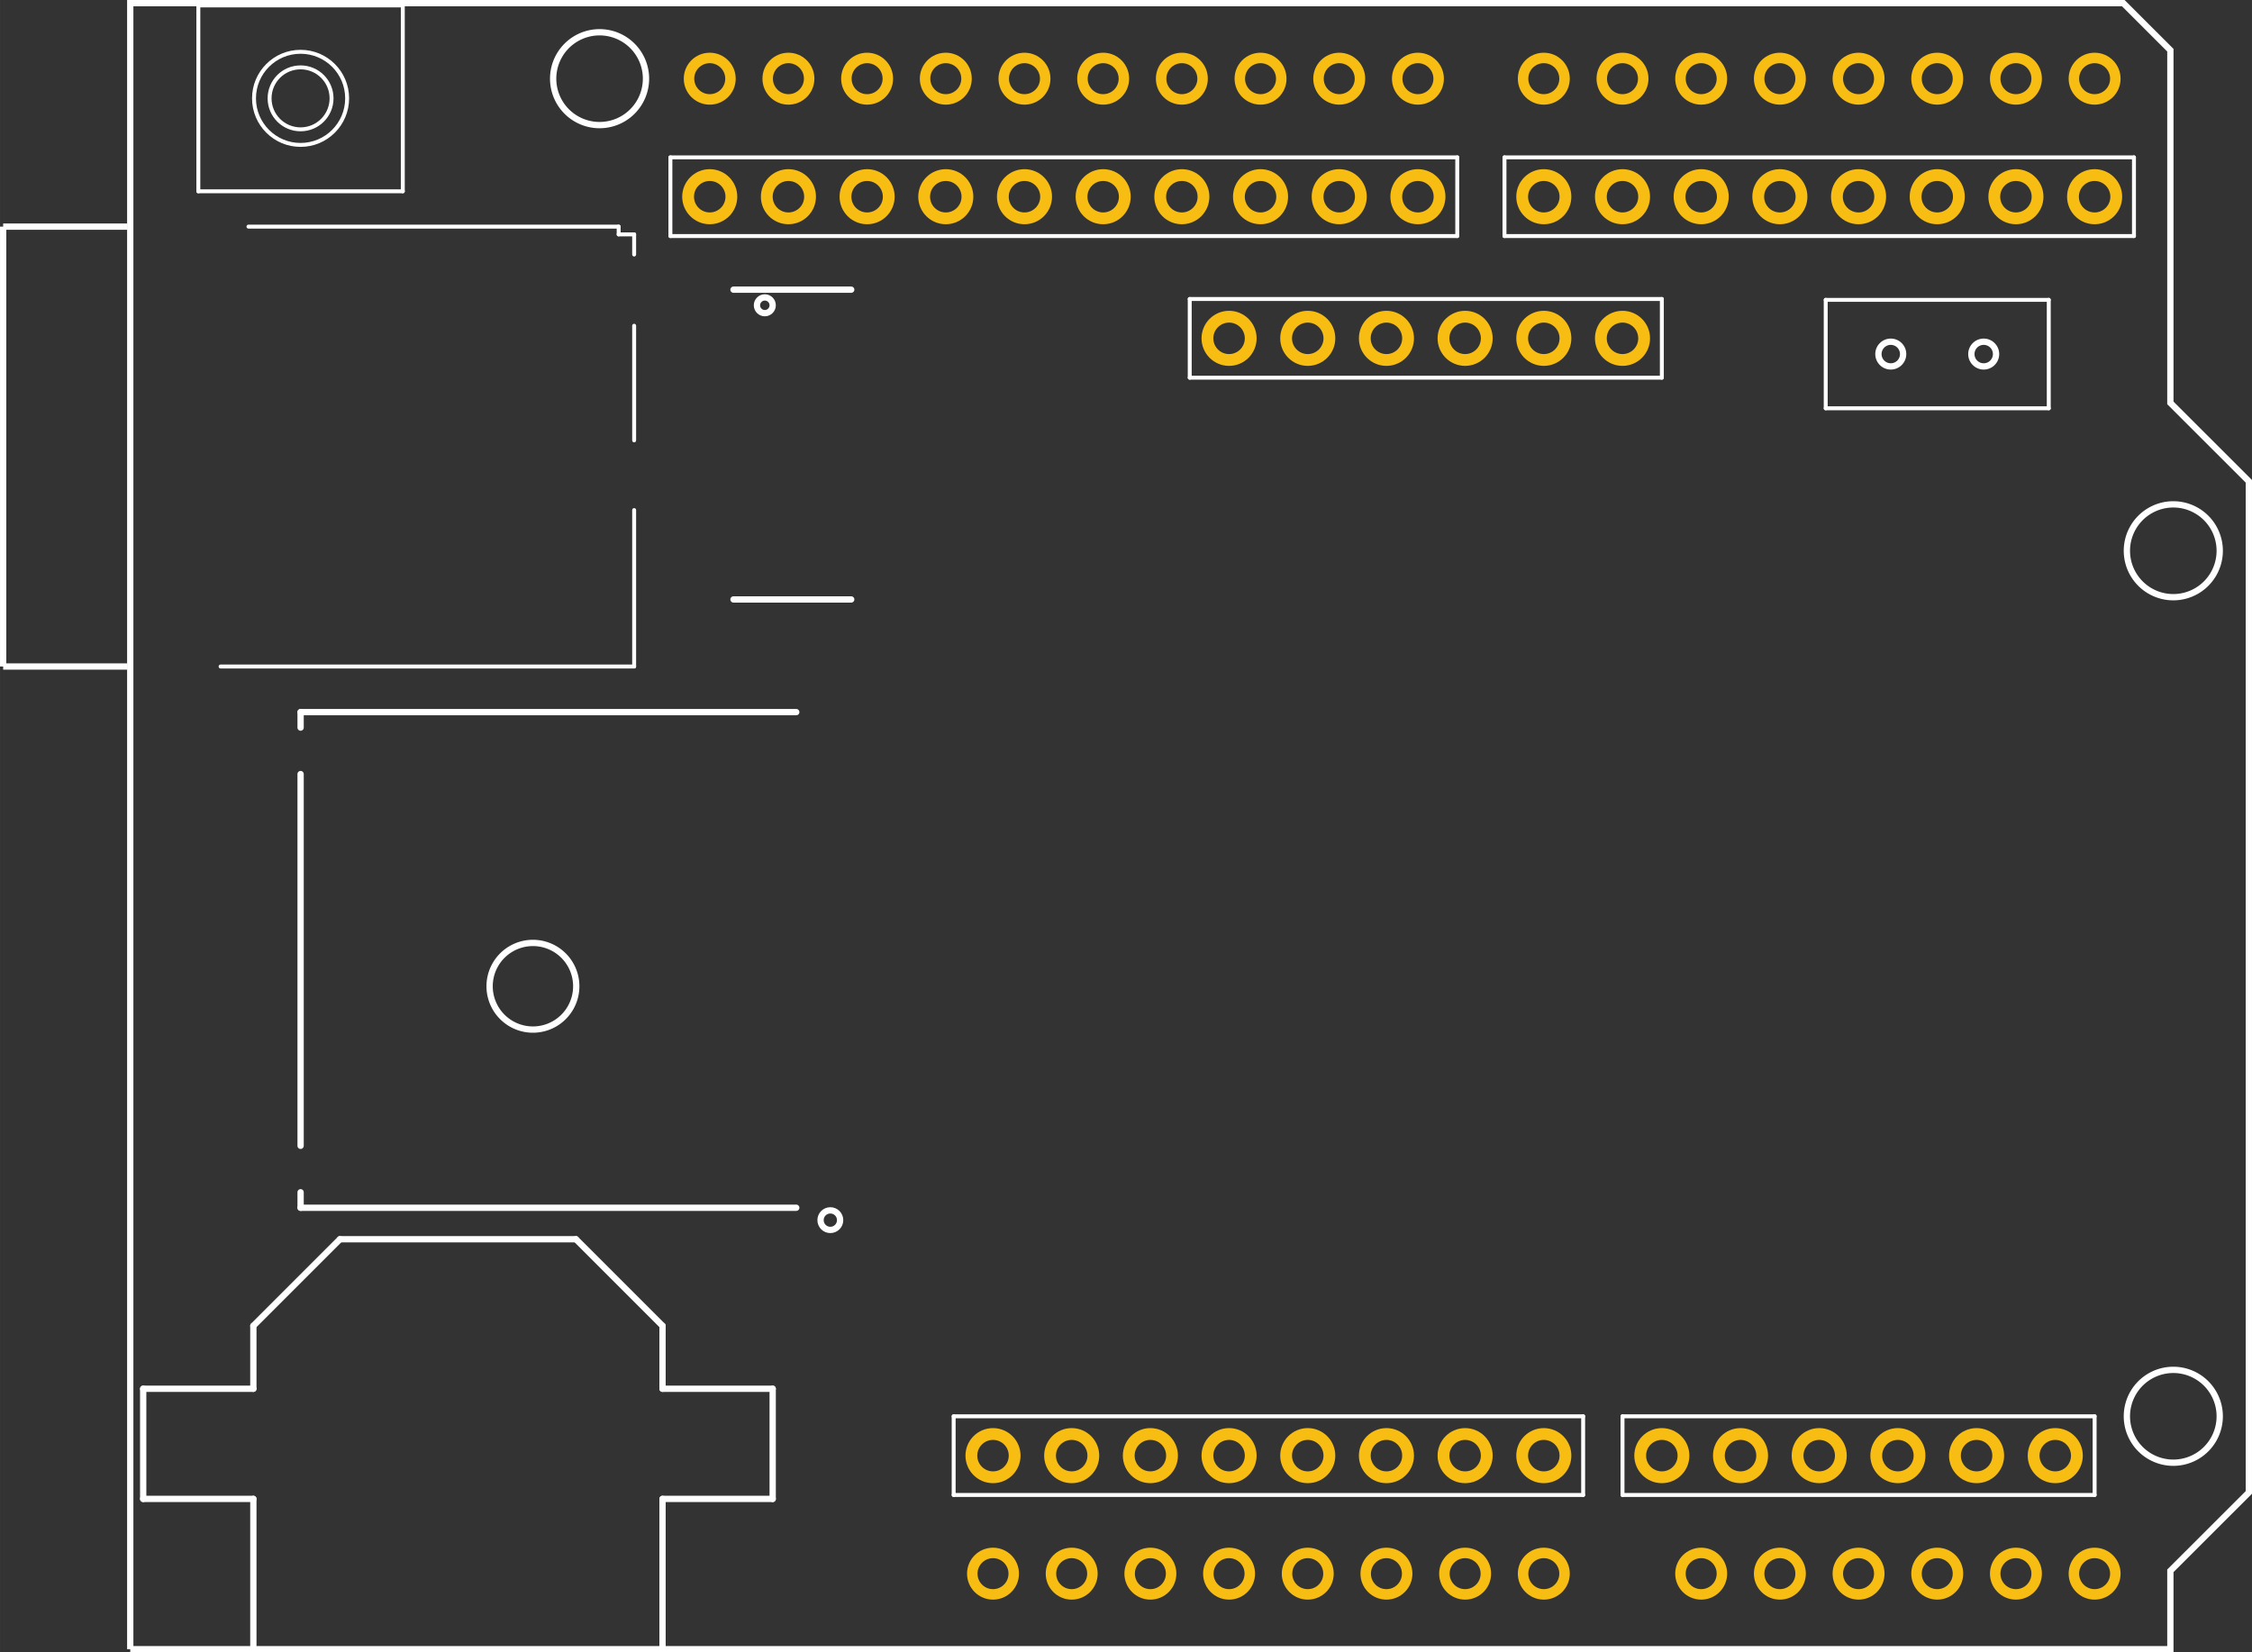 <?xml version='1.0' encoding='UTF-8' standalone='no'?>
<!-- Created with Fritzing (http://www.fritzing.org/) -->
<svg xmlns="http://www.w3.org/2000/svg" id="svg2" y="0in" version="1.2" x="0in" height="2.1in"  gorn="0" width="2.862in" viewBox="0 0 206.062 151.2">
    <rect x="0" y="0" width="206.062" height="151.2" fill="#333333" stroke="none"/>
    <desc>
        <referenceFile>Adafruit Ultimate GPS Shield_pcb.svg</referenceFile>
    </desc>
    <defs id="defs483" />
    <desc id="desc4" >Fritzing footprint generated by brd2svg</desc>
    <g  transform="translate(0,-4.8840555e-5)">
        <g id="silkscreen"  gorn="0.3.0">
            <path d="m 11.917,150.912 0,-150.624 182.369,0 4.308,4.304 0,32.277 7.18,7.173 0,92.526 -7.18,7.172 0,7.173 -186.677,0 M 171.881,32.4 a 1.129,1.129 0 1 0 2.259,0 1.129,1.129 0 1 0 -2.259,0 z m 8.503,0 a 1.129,1.129 0 1 0 2.259,0 1.129,1.129 0 1 0 -2.259,0 z M 44.8,90.249 a 3.964,3.964 0 1 0 7.928,0 3.964,3.964 0 1 0 -7.928,0 z M 50.614,7.2 a 4.247,4.247 0 1 0 8.495,0 4.247,4.247 0 1 0 -8.495,0 z M 194.615,50.4 a 4.247,4.247 0 1 0 8.495,0 4.247,4.247 0 1 0 -8.495,0 z m 0,79.2 a 4.247,4.247 0 1 0 8.495,0 4.247,4.247 0 1 0 -8.495,0 z" id="path7" style="fill:none;stroke:#ffffff;stroke-width:0.576"  gorn="0.3.0.0"/>
            <g id="g9"  gorn="0.3.0.1">
                <title id="title11" >element:B1</title>
                <g id="g13"  gorn="0.3.0.1.1">
                    <title id="title15" >package:CR1220</title>
                    <line id="line17" x2="60.622" y1="127.08" style="stroke:#ffffff;stroke-width:0.576;stroke-linecap:round" x1="70.702"  gorn="0.3.0.1.1.1" y2="127.08"/>
                    <line id="line19" x2="60.622" y1="127.08" style="stroke:#ffffff;stroke-width:0.576;stroke-linecap:round" x1="60.622"  gorn="0.3.0.1.1.2" y2="121.32"/>
                    <line id="line21" x2="52.702" y1="121.32" style="stroke:#ffffff;stroke-width:0.576;stroke-linecap:round" x1="60.622"  gorn="0.3.0.1.1.3" y2="113.4"/>
                    <line id="line23" x2="31.102" y1="113.4" style="stroke:#ffffff;stroke-width:0.576;stroke-linecap:round" x1="52.702"  gorn="0.3.0.1.1.4" y2="113.4"/>
                    <line id="line25" x2="23.182" y1="113.4" style="stroke:#ffffff;stroke-width:0.576;stroke-linecap:round" x1="31.102"  gorn="0.3.0.1.1.5" y2="121.32"/>
                    <line id="line27" x2="23.182" y1="121.32" style="stroke:#ffffff;stroke-width:0.576;stroke-linecap:round" x1="23.182"  gorn="0.3.0.1.1.6" y2="127.08"/>
                    <line id="line29" x2="13.102" y1="127.08" style="stroke:#ffffff;stroke-width:0.576;stroke-linecap:round" x1="23.182"  gorn="0.3.0.1.1.7" y2="127.08"/>
                    <line id="line31" x2="13.102" y1="127.08" style="stroke:#ffffff;stroke-width:0.576;stroke-linecap:round" x1="13.102"  gorn="0.3.0.1.1.8" y2="137.16"/>
                    <line id="line33" x2="23.182" y1="137.16" style="stroke:#ffffff;stroke-width:0.576;stroke-linecap:round" x1="13.102"  gorn="0.3.0.1.1.9" y2="137.16"/>
                    <line id="line35" x2="23.182" y1="137.16" style="stroke:#ffffff;stroke-width:0.576;stroke-linecap:round" x1="23.182"  gorn="0.3.0.1.1.10" y2="150.84"/>
                    <line id="line37" x2="60.622" y1="150.84" style="stroke:#ffffff;stroke-width:0.576;stroke-linecap:round" x1="60.622"  gorn="0.3.0.1.1.11" y2="137.16"/>
                    <line id="line39" x2="70.702" y1="137.16" style="stroke:#ffffff;stroke-width:0.576;stroke-linecap:round" x1="60.622"  gorn="0.3.0.1.1.12" y2="137.16"/>
                    <line id="line41" x2="70.702" y1="137.16" style="stroke:#ffffff;stroke-width:0.576;stroke-linecap:round" x1="70.702"  gorn="0.3.0.1.1.13" y2="127.08"/>
                </g>
            </g>
            <g id="g43"  gorn="0.3.0.2">
                <title id="title45" >element:CN2</title>
                <g id="g47"  gorn="0.3.0.2.1">
                    <title id="title49" >package:MICROSD</title>
                    <line id="line51" x2="58.025" y1="23.289" style="stroke:#ffffff;stroke-width:0.36;stroke-linecap:round" x1="58.025"  gorn="0.3.0.2.1.1" y2="21.447"/>
                    <line id="line53" x2="56.608" y1="21.447" style="stroke:#ffffff;stroke-width:0.36;stroke-linecap:round" x1="58.025"  gorn="0.3.0.2.1.2" y2="21.447"/>
                    <line id="line55" x2="56.608" y1="21.447" style="stroke:#ffffff;stroke-width:0.36;stroke-linecap:round" x1="56.608"  gorn="0.3.0.2.1.3" y2="20.738"/>
                    <line id="line57" x2="22.734" y1="20.738" style="stroke:#ffffff;stroke-width:0.36;stroke-linecap:round" x1="56.608"  gorn="0.3.0.2.1.4" y2="20.738"/>
                    <line id="line59" x2="58.025" y1="29.809" style="stroke:#ffffff;stroke-width:0.36;stroke-linecap:round" x1="58.025"  gorn="0.3.0.2.1.5" y2="40.297"/>
                    <line id="line61" x2="58.025" y1="46.675" style="stroke:#ffffff;stroke-width:0.36;stroke-linecap:round" x1="58.025"  gorn="0.3.0.2.1.6" y2="60.99"/>
                    <line id="line63" x2="20.183" y1="60.99" style="stroke:#ffffff;stroke-width:0.36;stroke-linecap:round" x1="58.025"  gorn="0.3.0.2.1.7" y2="60.99"/>
                </g>
            </g>
            <g id="g65"  gorn="0.3.0.3">
                <title id="title67" >element:JP1</title>
                <g id="g69"  gorn="0.3.0.3.1">
                    <title id="title71" >package:1X08-BIG</title>
                    <line id="line73" x2="144.862" y1="129.6" style="stroke:#ffffff;stroke-width:0.36;stroke-linecap:round" x1="87.262"  gorn="0.3.0.3.1.1" y2="129.6"/>
                    <line id="line75" x2="144.862" y1="129.6" style="stroke:#ffffff;stroke-width:0.36;stroke-linecap:round" x1="144.862"  gorn="0.3.0.3.1.2" y2="136.8"/>
                    <line id="line77" x2="87.262" y1="136.8" style="stroke:#ffffff;stroke-width:0.36;stroke-linecap:round" x1="144.862"  gorn="0.3.0.3.1.3" y2="136.8"/>
                    <line id="line79" x2="87.262" y1="136.8" style="stroke:#ffffff;stroke-width:0.36;stroke-linecap:round" x1="87.262"  gorn="0.3.0.3.1.4" y2="129.6"/>
                </g>
            </g>
            <g id="g81"  gorn="0.3.0.4">
                <title id="title83" >element:JP4</title>
                <g id="g85"  gorn="0.3.0.4.1">
                    <title id="title87" >package:1X08-BIG</title>
                    <line id="line89" x2="137.662" y1="21.6" style="stroke:#ffffff;stroke-width:0.36;stroke-linecap:round" x1="195.262"  gorn="0.3.0.4.1.1" y2="21.6"/>
                    <line id="line91" x2="137.662" y1="21.6" style="stroke:#ffffff;stroke-width:0.36;stroke-linecap:round" x1="137.662"  gorn="0.3.0.4.1.2" y2="14.4"/>
                    <line id="line93" x2="195.262" y1="14.4" style="stroke:#ffffff;stroke-width:0.36;stroke-linecap:round" x1="137.662"  gorn="0.3.0.4.1.3" y2="14.4"/>
                    <line id="line95" x2="195.262" y1="14.4" style="stroke:#ffffff;stroke-width:0.36;stroke-linecap:round" x1="195.262"  gorn="0.3.0.4.1.4" y2="21.6"/>
                </g>
            </g>
            <g id="g97"  gorn="0.3.0.5">
                <title id="title99" >element:JP6</title>
                <g id="g101"  gorn="0.3.0.5.1">
                    <title id="title103" >package:1X06-BIG</title>
                    <line id="line105" x2="108.862" y1="34.56" style="stroke:#ffffff;stroke-width:0.36;stroke-linecap:round" x1="152.062"  gorn="0.3.0.5.1.1" y2="34.56"/>
                    <line id="line107" x2="108.862" y1="34.56" style="stroke:#ffffff;stroke-width:0.36;stroke-linecap:round" x1="108.862"  gorn="0.3.0.5.1.2" y2="27.36"/>
                    <line id="line109" x2="152.062" y1="27.36" style="stroke:#ffffff;stroke-width:0.36;stroke-linecap:round" x1="108.862"  gorn="0.3.0.5.1.3" y2="27.36"/>
                    <line id="line111" x2="152.062" y1="27.36" style="stroke:#ffffff;stroke-width:0.36;stroke-linecap:round" x1="152.062"  gorn="0.3.0.5.1.4" y2="34.56"/>
                </g>
            </g>
            <g id="g113"  gorn="0.3.0.6">
                <title id="title115" >element:JP9</title>
                <g id="g117"  gorn="0.3.0.6.1">
                    <title id="title119" >package:1X06-BIG</title>
                    <line id="line121" x2="191.662" y1="129.6" style="stroke:#ffffff;stroke-width:0.36;stroke-linecap:round" x1="148.462"  gorn="0.3.0.6.1.1" y2="129.6"/>
                    <line id="line123" x2="191.662" y1="129.6" style="stroke:#ffffff;stroke-width:0.36;stroke-linecap:round" x1="191.662"  gorn="0.3.0.6.1.2" y2="136.8"/>
                    <line id="line125" x2="148.462" y1="136.8" style="stroke:#ffffff;stroke-width:0.36;stroke-linecap:round" x1="191.662"  gorn="0.3.0.6.1.3" y2="136.8"/>
                    <line id="line127" x2="148.462" y1="136.8" style="stroke:#ffffff;stroke-width:0.36;stroke-linecap:round" x1="148.462"  gorn="0.3.0.6.1.4" y2="129.6"/>
                </g>
            </g>
            <g id="g129"  gorn="0.3.0.7">
                <title id="title131" >element:RESET</title>
                <g id="g133"  gorn="0.3.0.7.1">
                    <title id="title135" >package:EVQ-Q2</title>
                    <line id="line137" x2="36.856" y1="0.496" style="stroke:#ffffff;stroke-width:0.36;stroke-linecap:round" x1="18.147"  gorn="0.3.0.7.1.1" y2="0.496"/>
                    <line id="line139" x2="36.856" y1="0.496" style="stroke:#ffffff;stroke-width:0.36;stroke-linecap:round" x1="36.856"  gorn="0.3.0.7.1.2" y2="17.504"/>
                    <line id="line141" x2="18.147" y1="17.504" style="stroke:#ffffff;stroke-width:0.36;stroke-linecap:round" x1="36.856"  gorn="0.3.0.7.1.3" y2="17.504"/>
                    <line id="line143" x2="18.147" y1="17.504" style="stroke:#ffffff;stroke-width:0.36;stroke-linecap:round" x1="18.147"  gorn="0.3.0.7.1.4" y2="0.496"/>
                    <circle id="circle145" r="4.261" cy="9" style="fill:none;stroke:#ffffff;stroke-width:0.36" cx="27.502"  gorn="0.3.0.7.1.5"/>
                    <circle id="circle147" r="2.835" cy="9" style="fill:none;stroke:#ffffff;stroke-width:0.36" cx="27.502"  gorn="0.3.0.7.1.6"/>
                </g>
            </g>
            <g id="g149"  gorn="0.3.0.8">
                <title id="title151" >element:SW1</title>
                <g id="g153"  gorn="0.3.0.8.1">
                    <title id="title155" >package:EG1390</title>
                    <line id="line157" x2="167.057" y1="37.361" style="stroke:#ffffff;stroke-width:0.36;stroke-linecap:round" x1="187.466"  gorn="0.3.0.8.1.1" y2="37.361"/>
                    <line id="line159" x2="167.057" y1="37.361" style="stroke:#ffffff;stroke-width:0.36;stroke-linecap:round" x1="167.057"  gorn="0.3.0.8.1.2" y2="27.439"/>
                    <line id="line161" x2="187.466" y1="27.439" style="stroke:#ffffff;stroke-width:0.36;stroke-linecap:round" x1="167.057"  gorn="0.3.0.8.1.3" y2="27.439"/>
                    <line id="line163" x2="187.466" y1="27.439" style="stroke:#ffffff;stroke-width:0.36;stroke-linecap:round" x1="187.466"  gorn="0.3.0.8.1.4" y2="37.361"/>
                </g>
            </g>
            <g id="g165"  gorn="0.3.0.9">
                <title id="title167" >element:U$9</title>
                <g id="g169"  gorn="0.3.0.9.1">
                    <title id="title171" >package:1X10-BIG</title>
                    <line id="line173" x2="133.342" y1="14.4" style="stroke:#ffffff;stroke-width:0.36;stroke-linecap:round" x1="61.342"  gorn="0.3.0.9.1.1" y2="14.4"/>
                    <line id="line175" x2="133.342" y1="14.4" style="stroke:#ffffff;stroke-width:0.36;stroke-linecap:round" x1="133.342"  gorn="0.3.0.9.1.2" y2="21.6"/>
                    <line id="line177" x2="61.342" y1="21.6" style="stroke:#ffffff;stroke-width:0.36;stroke-linecap:round" x1="133.342"  gorn="0.3.0.9.1.3" y2="21.6"/>
                    <line id="line179" x2="61.342" y1="21.6" style="stroke:#ffffff;stroke-width:0.36;stroke-linecap:round" x1="61.342"  gorn="0.3.0.9.1.4" y2="14.4"/>
                </g>
            </g>
            <g id="g181"  gorn="0.3.0.10">
                <title id="title183" >element:U$15</title>
                <g id="g185"  gorn="0.3.0.10.1">
                    <title id="title187" >package:ADAFRUIT_TEXT_30MM</title>
                </g>
            </g>
            <g id="g189"  gorn="0.3.0.11">
                <title id="title191" >element:U1</title>
                <g id="g193"  gorn="0.3.0.11.1">
                    <title id="title195" >package:FGPMMOPA6H</title>
                    <line id="line197" x2="27.505" y1="110.517" style="stroke:#ffffff;stroke-width:0.576;stroke-linecap:round" x1="72.859"  gorn="0.3.0.11.1.1" y2="110.517"/>
                    <line id="line199" x2="72.859" y1="65.163" style="stroke:#ffffff;stroke-width:0.576;stroke-linecap:round" x1="27.505"  gorn="0.3.0.11.1.2" y2="65.163"/>
                    <line id="line201" x2="27.505" y1="104.848" style="stroke:#ffffff;stroke-width:0.576;stroke-linecap:round" x1="27.505"  gorn="0.3.0.11.1.3" y2="70.832"/>
                    <line id="line203" x2="27.505" y1="66.58" style="stroke:#ffffff;stroke-width:0.576;stroke-linecap:round" x1="27.505"  gorn="0.3.0.11.1.4" y2="65.163"/>
                    <line id="line205" x2="27.505" y1="110.517" style="stroke:#ffffff;stroke-width:0.576;stroke-linecap:round" x1="27.505"  gorn="0.3.0.11.1.5" y2="109.1"/>
                    <circle id="circle207" r="0.896" cy="111.651" style="fill:none;stroke:#ffffff;stroke-width:0.576" cx="75.977"  gorn="0.3.0.11.1.6"/>
                </g>
            </g>
            <g id="g209"  gorn="0.3.0.12">
                <title id="title211" >element:U3</title>
                <g id="g213"  gorn="0.3.0.12.1">
                    <title id="title215" >package:ARDUINOR3</title>
                </g>
            </g>
            <g id="g217"  gorn="0.3.0.13">
                <title id="title219" >element:U4</title>
                <g id="g221"  gorn="0.3.0.13.1">
                    <title id="title223" >package:SOIC16</title>
                    <line id="line225" x2="67.116" y1="26.507" style="stroke:#ffffff;stroke-width:0.576;stroke-linecap:round" x1="77.887"  gorn="0.3.0.13.1.1" y2="26.507"/>
                    <line id="line227" x2="67.116" y1="54.853" style="stroke:#ffffff;stroke-width:0.576;stroke-linecap:round" x1="77.887"  gorn="0.3.0.13.1.2" y2="54.853"/>
                    <circle id="circle229" r="0.72" cy="27.936" style="fill:none;stroke:#ffffff;stroke-width:0.576" cx="69.982"  gorn="0.3.0.13.1.3"/>
                </g>
            </g>
            <line id="line231" x2="11.662" y1="60.99" style="fill:none;fill-opacity:1;stroke:#ffffff;stroke-width:0.576" x1="0.288"  gorn="0.3.0.14" y2="60.99"/>
            <line id="line233" x2="11.662" y1="20.738" style="fill:none;fill-opacity:1;stroke:#ffffff;stroke-width:0.576" x1="0.288"  gorn="0.3.0.15" y2="20.738"/>
            <line id="line235" x2="0.288" y1="60.99" style="fill:none;fill-opacity:1;stroke:#ffffff;stroke-width:0.576" x1="0.288"  gorn="0.3.0.16" y2="20.738"/>
        </g>
    </g>
    <g  transform="translate(0,-4.8840555e-5)">
        <g id="copper1"  gorn="0.4.0">
            <g id="copper0"  gorn="0.4.0.0">
                <circle id="connector168pad" r="0" cy="133.2" style="fill:none;stroke:#f7bd13;stroke-width:0" connectorname="N$21" cx="98.062"  gorn="0.4.0.0.0"/>
                <circle id="connector335pad" r="0" cy="133.2" style="fill:none;stroke:#f7bd13;stroke-width:0" connectorname="N$200" cx="98.062"  gorn="0.4.0.0.1"/>
                <circle id="connector334pad" r="0" cy="133.2" style="fill:none;stroke:#f7bd13;stroke-width:0" connectorname="N$199" cx="98.062"  gorn="0.4.0.0.2"/>
                <circle id="connector169pad" r="0" cy="133.2" style="fill:none;stroke:#f7bd13;stroke-width:0" connectorname="N$22" cx="98.062"  gorn="0.4.0.0.3"/>
                <circle id="connector332pad" r="0" cy="133.2" style="fill:none;stroke:#f7bd13;stroke-width:0" connectorname="N$197" cx="98.062"  gorn="0.4.0.0.4"/>
                <circle id="connector333pad" r="0" cy="133.2" style="fill:none;stroke:#f7bd13;stroke-width:0" connectorname="N$198" cx="98.062"  gorn="0.4.0.0.5"/>
                <circle id="connector330pad" r="0" cy="133.2" style="fill:none;stroke:#f7bd13;stroke-width:0" connectorname="N$195" cx="98.062"  gorn="0.4.0.0.6"/>
                <circle id="connector331pad" r="0" cy="133.2" style="fill:none;stroke:#f7bd13;stroke-width:0" connectorname="N$196" cx="98.062"  gorn="0.4.0.0.7"/>
                <circle id="connector328pad" r="0" cy="133.2" style="fill:none;stroke:#f7bd13;stroke-width:0" connectorname="N$193" cx="98.062"  gorn="0.4.0.0.8"/>
                <circle id="connector329pad" r="0" cy="133.2" style="fill:none;stroke:#f7bd13;stroke-width:0" connectorname="N$194" cx="98.062"  gorn="0.4.0.0.9"/>
                <circle id="connector326pad" r="0" cy="133.2" style="fill:none;stroke:#f7bd13;stroke-width:0" connectorname="N$191" cx="98.062"  gorn="0.4.0.0.10"/>
                <circle id="connector327pad" r="0" cy="133.2" style="fill:none;stroke:#f7bd13;stroke-width:0" connectorname="N$192" cx="98.062"  gorn="0.4.0.0.11"/>
                <circle id="connector324pad" r="0" cy="133.2" style="fill:none;stroke:#f7bd13;stroke-width:0" connectorname="N$189" cx="98.062"  gorn="0.4.0.0.12"/>
                <circle id="connector325pad" r="0" cy="133.2" style="fill:none;stroke:#f7bd13;stroke-width:0" connectorname="N$190" cx="98.062"  gorn="0.4.0.0.13"/>
                <circle id="connector322pad" r="0" cy="133.2" style="fill:none;stroke:#f7bd13;stroke-width:0" connectorname="N$187" cx="98.062"  gorn="0.4.0.0.14"/>
                <circle id="connector323pad" r="0" cy="133.2" style="fill:none;stroke:#f7bd13;stroke-width:0" connectorname="N$188" cx="98.062"  gorn="0.4.0.0.15"/>
                <circle id="connector320pad" r="0" cy="133.2" style="fill:none;stroke:#f7bd13;stroke-width:0" connectorname="N$185" cx="98.062"  gorn="0.4.0.0.16"/>
                <circle id="connector321pad" r="0" cy="133.2" style="fill:none;stroke:#f7bd13;stroke-width:0" connectorname="N$186" cx="98.062"  gorn="0.4.0.0.17"/>
                <circle id="connector318pad" r="0" cy="133.2" style="fill:none;stroke:#f7bd13;stroke-width:0" connectorname="N$183" cx="98.062"  gorn="0.4.0.0.18"/>
                <circle id="connector319pad" r="0" cy="133.2" style="fill:none;stroke:#f7bd13;stroke-width:0" connectorname="N$184" cx="98.062"  gorn="0.4.0.0.19"/>
                <circle id="connector316pad" r="0" cy="133.2" style="fill:none;stroke:#f7bd13;stroke-width:0" connectorname="N$179" cx="98.062"  gorn="0.4.0.0.20"/>
                <circle id="connector317pad" r="0" cy="133.2" style="fill:none;stroke:#f7bd13;stroke-width:0" connectorname="N$180" cx="98.062"  gorn="0.4.0.0.21"/>
                <circle id="connector314pad" r="0" cy="133.2" style="fill:none;stroke:#f7bd13;stroke-width:0" connectorname="N$177" cx="98.062"  gorn="0.4.0.0.22"/>
                <circle id="connector315pad" r="0" cy="133.2" style="fill:none;stroke:#f7bd13;stroke-width:0" connectorname="N$178" cx="98.062"  gorn="0.4.0.0.23"/>
                <circle id="connector312pad" r="0" cy="133.2" style="fill:none;stroke:#f7bd13;stroke-width:0" connectorname="N$175" cx="98.062"  gorn="0.4.0.0.24"/>
                <circle id="connector313pad" r="0" cy="133.2" style="fill:none;stroke:#f7bd13;stroke-width:0" connectorname="N$176" cx="98.062"  gorn="0.4.0.0.25"/>
                <circle id="connector310pad" r="0" cy="133.2" style="fill:none;stroke:#f7bd13;stroke-width:0" connectorname="N$173" cx="98.062"  gorn="0.4.0.0.26"/>
                <circle id="connector311pad" r="0" cy="133.2" style="fill:none;stroke:#f7bd13;stroke-width:0" connectorname="N$174" cx="98.062"  gorn="0.4.0.0.27"/>
                <circle id="connector308pad" r="0" cy="133.2" style="fill:none;stroke:#f7bd13;stroke-width:0" connectorname="N$171" cx="98.062"  gorn="0.4.0.0.28"/>
                <circle id="connector309pad" r="0" cy="133.2" style="fill:none;stroke:#f7bd13;stroke-width:0" connectorname="N$172" cx="98.062"  gorn="0.4.0.0.29"/>
                <circle id="connector306pad" r="0" cy="133.2" style="fill:none;stroke:#f7bd13;stroke-width:0" connectorname="N$169" cx="98.062"  gorn="0.4.0.0.30"/>
                <circle id="connector307pad" r="0" cy="133.2" style="fill:none;stroke:#f7bd13;stroke-width:0" connectorname="N$170" cx="98.062"  gorn="0.4.0.0.31"/>
                <circle id="connector304pad" r="0" cy="133.2" style="fill:none;stroke:#f7bd13;stroke-width:0" connectorname="N$167" cx="98.062"  gorn="0.4.0.0.32"/>
                <circle id="connector305pad" r="0" cy="133.2" style="fill:none;stroke:#f7bd13;stroke-width:0" connectorname="N$168" cx="98.062"  gorn="0.4.0.0.33"/>
                <circle id="connector302pad" r="0" cy="133.2" style="fill:none;stroke:#f7bd13;stroke-width:0" connectorname="N$165" cx="98.062"  gorn="0.4.0.0.34"/>
                <circle id="connector303pad" r="0" cy="133.2" style="fill:none;stroke:#f7bd13;stroke-width:0" connectorname="N$166" cx="98.062"  gorn="0.4.0.0.35"/>
                <circle id="connector300pad" r="0" cy="133.2" style="fill:none;stroke:#f7bd13;stroke-width:0" connectorname="N$162" cx="98.062"  gorn="0.4.0.0.36"/>
                <circle id="connector301pad" r="0" cy="133.2" style="fill:none;stroke:#f7bd13;stroke-width:0" connectorname="N$163" cx="98.062"  gorn="0.4.0.0.37"/>
                <circle id="connector298pad" r="0" cy="133.2" style="fill:none;stroke:#f7bd13;stroke-width:0" connectorname="N$160" cx="98.062"  gorn="0.4.0.0.38"/>
                <circle id="connector299pad" r="0" cy="133.2" style="fill:none;stroke:#f7bd13;stroke-width:0" connectorname="N$161" cx="98.062"  gorn="0.4.0.0.39"/>
                <circle id="connector296pad" r="0" cy="133.2" style="fill:none;stroke:#f7bd13;stroke-width:0" connectorname="N$158" cx="98.062"  gorn="0.4.0.0.40"/>
                <circle id="connector297pad" r="0" cy="133.2" style="fill:none;stroke:#f7bd13;stroke-width:0" connectorname="N$159" cx="98.062"  gorn="0.4.0.0.41"/>
                <circle id="connector294pad" r="0" cy="133.2" style="fill:none;stroke:#f7bd13;stroke-width:0" connectorname="N$156" cx="98.062"  gorn="0.4.0.0.42"/>
                <circle id="connector295pad" r="0" cy="133.2" style="fill:none;stroke:#f7bd13;stroke-width:0" connectorname="N$157" cx="98.062"  gorn="0.4.0.0.43"/>
                <circle id="connector292pad" r="0" cy="133.2" style="fill:none;stroke:#f7bd13;stroke-width:0" connectorname="N$153" cx="98.062"  gorn="0.4.0.0.44"/>
                <circle id="connector293pad" r="0" cy="133.2" style="fill:none;stroke:#f7bd13;stroke-width:0" connectorname="N$155" cx="98.062"  gorn="0.4.0.0.45"/>
                <circle id="connector290pad" r="0" cy="133.2" style="fill:none;stroke:#f7bd13;stroke-width:0" connectorname="N$151" cx="98.062"  gorn="0.4.0.0.46"/>
                <circle id="connector291pad" r="0" cy="133.2" style="fill:none;stroke:#f7bd13;stroke-width:0" connectorname="N$152" cx="98.062"  gorn="0.4.0.0.47"/>
                <circle id="connector288pad" r="0" cy="133.2" style="fill:none;stroke:#f7bd13;stroke-width:0" connectorname="N$148" cx="98.062"  gorn="0.4.0.0.48"/>
                <circle id="connector289pad" r="0" cy="133.2" style="fill:none;stroke:#f7bd13;stroke-width:0" connectorname="N$149" cx="98.062"  gorn="0.4.0.0.49"/>
                <circle id="connector286pad" r="0" cy="133.2" style="fill:none;stroke:#f7bd13;stroke-width:0" connectorname="N$146" cx="98.062"  gorn="0.4.0.0.50"/>
                <circle id="connector287pad" r="0" cy="133.2" style="fill:none;stroke:#f7bd13;stroke-width:0" connectorname="N$147" cx="98.062"  gorn="0.4.0.0.51"/>
                <circle id="connector284pad" r="0" cy="133.2" style="fill:none;stroke:#f7bd13;stroke-width:0" connectorname="N$144" cx="98.062"  gorn="0.4.0.0.52"/>
                <circle id="connector285pad" r="0" cy="133.2" style="fill:none;stroke:#f7bd13;stroke-width:0" connectorname="N$145" cx="98.062"  gorn="0.4.0.0.53"/>
                <circle id="connector282pad" r="0" cy="133.2" style="fill:none;stroke:#f7bd13;stroke-width:0" connectorname="N$142" cx="98.062"  gorn="0.4.0.0.54"/>
                <circle id="connector283pad" r="0" cy="133.2" style="fill:none;stroke:#f7bd13;stroke-width:0" connectorname="N$143" cx="98.062"  gorn="0.4.0.0.55"/>
                <circle id="connector280pad" r="0" cy="133.2" style="fill:none;stroke:#f7bd13;stroke-width:0" connectorname="N$140" cx="98.062"  gorn="0.4.0.0.56"/>
                <circle id="connector281pad" r="0" cy="133.2" style="fill:none;stroke:#f7bd13;stroke-width:0" connectorname="N$141" cx="98.062"  gorn="0.4.0.0.57"/>
                <circle id="connector278pad" r="0" cy="133.2" style="fill:none;stroke:#f7bd13;stroke-width:0" connectorname="N$138" cx="98.062"  gorn="0.4.0.0.58"/>
                <circle id="connector279pad" r="0" cy="133.2" style="fill:none;stroke:#f7bd13;stroke-width:0" connectorname="N$139" cx="98.062"  gorn="0.4.0.0.59"/>
                <circle id="connector276pad" r="0" cy="133.2" style="fill:none;stroke:#f7bd13;stroke-width:0" connectorname="N$136" cx="98.062"  gorn="0.4.0.0.60"/>
                <circle id="connector277pad" r="0" cy="133.2" style="fill:none;stroke:#f7bd13;stroke-width:0" connectorname="N$137" cx="98.062"  gorn="0.4.0.0.61"/>
                <circle id="connector274pad" r="0" cy="133.2" style="fill:none;stroke:#f7bd13;stroke-width:0" connectorname="N$134" cx="98.062"  gorn="0.4.0.0.62"/>
                <circle id="connector275pad" r="0" cy="133.2" style="fill:none;stroke:#f7bd13;stroke-width:0" connectorname="N$135" cx="98.062"  gorn="0.4.0.0.63"/>
                <circle id="connector272pad" r="0" cy="133.2" style="fill:none;stroke:#f7bd13;stroke-width:0" connectorname="N$132" cx="98.062"  gorn="0.4.0.0.64"/>
                <circle id="connector273pad" r="0" cy="133.2" style="fill:none;stroke:#f7bd13;stroke-width:0" connectorname="N$133" cx="98.062"  gorn="0.4.0.0.65"/>
                <circle id="connector270pad" r="0" cy="133.2" style="fill:none;stroke:#f7bd13;stroke-width:0" connectorname="N$130" cx="98.062"  gorn="0.4.0.0.66"/>
                <circle id="connector271pad" r="0" cy="133.2" style="fill:none;stroke:#f7bd13;stroke-width:0" connectorname="N$131" cx="98.062"  gorn="0.4.0.0.67"/>
                <circle id="connector268pad" r="0" cy="133.2" style="fill:none;stroke:#f7bd13;stroke-width:0" connectorname="N$128" cx="98.062"  gorn="0.4.0.0.68"/>
                <circle id="connector269pad" r="0" cy="133.2" style="fill:none;stroke:#f7bd13;stroke-width:0" connectorname="N$129" cx="98.062"  gorn="0.4.0.0.69"/>
                <circle id="connector266pad" r="0" cy="133.2" style="fill:none;stroke:#f7bd13;stroke-width:0" connectorname="N$126" cx="98.062"  gorn="0.4.0.0.70"/>
                <circle id="connector267pad" r="0" cy="133.2" style="fill:none;stroke:#f7bd13;stroke-width:0" connectorname="N$127" cx="98.062"  gorn="0.4.0.0.71"/>
                <circle id="connector264pad" r="0" cy="133.2" style="fill:none;stroke:#f7bd13;stroke-width:0" connectorname="N$124" cx="98.062"  gorn="0.4.0.0.72"/>
                <circle id="connector265pad" r="0" cy="133.2" style="fill:none;stroke:#f7bd13;stroke-width:0" connectorname="N$125" cx="98.062"  gorn="0.4.0.0.73"/>
                <circle id="connector262pad" r="0" cy="133.2" style="fill:none;stroke:#f7bd13;stroke-width:0" connectorname="N$122" cx="98.062"  gorn="0.4.0.0.74"/>
                <circle id="connector263pad" r="0" cy="133.2" style="fill:none;stroke:#f7bd13;stroke-width:0" connectorname="N$123" cx="98.062"  gorn="0.4.0.0.75"/>
                <circle id="connector260pad" r="0" cy="133.2" style="fill:none;stroke:#f7bd13;stroke-width:0" connectorname="N$120" cx="98.062"  gorn="0.4.0.0.76"/>
                <circle id="connector261pad" r="0" cy="133.2" style="fill:none;stroke:#f7bd13;stroke-width:0" connectorname="N$121" cx="98.062"  gorn="0.4.0.0.77"/>
                <circle id="connector258pad" r="0" cy="133.2" style="fill:none;stroke:#f7bd13;stroke-width:0" connectorname="N$118" cx="98.062"  gorn="0.4.0.0.78"/>
                <circle id="connector259pad" r="0" cy="133.2" style="fill:none;stroke:#f7bd13;stroke-width:0" connectorname="N$119" cx="98.062"  gorn="0.4.0.0.79"/>
                <circle id="connector256pad" r="0" cy="133.2" style="fill:none;stroke:#f7bd13;stroke-width:0" connectorname="N$116" cx="98.062"  gorn="0.4.0.0.80"/>
                <circle id="connector257pad" r="0" cy="133.2" style="fill:none;stroke:#f7bd13;stroke-width:0" connectorname="N$117" cx="98.062"  gorn="0.4.0.0.81"/>
                <circle id="connector254pad" r="0" cy="133.2" style="fill:none;stroke:#f7bd13;stroke-width:0" connectorname="N$114" cx="98.062"  gorn="0.4.0.0.82"/>
                <circle id="connector255pad" r="0" cy="133.2" style="fill:none;stroke:#f7bd13;stroke-width:0" connectorname="N$115" cx="98.062"  gorn="0.4.0.0.83"/>
                <circle id="connector252pad" r="0" cy="133.2" style="fill:none;stroke:#f7bd13;stroke-width:0" connectorname="N$112" cx="98.062"  gorn="0.4.0.0.84"/>
                <circle id="connector253pad" r="0" cy="133.2" style="fill:none;stroke:#f7bd13;stroke-width:0" connectorname="N$113" cx="98.062"  gorn="0.4.0.0.85"/>
                <circle id="connector250pad" r="0" cy="133.2" style="fill:none;stroke:#f7bd13;stroke-width:0" connectorname="N$109" cx="98.062"  gorn="0.4.0.0.86"/>
                <circle id="connector251pad" r="0" cy="133.2" style="fill:none;stroke:#f7bd13;stroke-width:0" connectorname="N$111" cx="98.062"  gorn="0.4.0.0.87"/>
                <circle id="connector248pad" r="0" cy="133.2" style="fill:none;stroke:#f7bd13;stroke-width:0" connectorname="N$106" cx="98.062"  gorn="0.4.0.0.88"/>
                <circle id="connector249pad" r="0" cy="133.2" style="fill:none;stroke:#f7bd13;stroke-width:0" connectorname="N$107" cx="98.062"  gorn="0.4.0.0.89"/>
                <circle id="connector246pad" r="0" cy="133.2" style="fill:none;stroke:#f7bd13;stroke-width:0" connectorname="N$104" cx="98.062"  gorn="0.4.0.0.90"/>
                <circle id="connector247pad" r="0" cy="133.2" style="fill:none;stroke:#f7bd13;stroke-width:0" connectorname="N$105" cx="98.062"  gorn="0.4.0.0.91"/>
                <circle id="connector244pad" r="0" cy="133.2" style="fill:none;stroke:#f7bd13;stroke-width:0" connectorname="N$102" cx="98.062"  gorn="0.4.0.0.92"/>
                <circle id="connector245pad" r="0" cy="133.2" style="fill:none;stroke:#f7bd13;stroke-width:0" connectorname="N$103" cx="98.062"  gorn="0.4.0.0.93"/>
                <circle id="connector242pad" r="0" cy="133.2" style="fill:none;stroke:#f7bd13;stroke-width:0" connectorname="N$97" cx="98.062"  gorn="0.4.0.0.94"/>
                <circle id="connector243pad" r="0" cy="133.2" style="fill:none;stroke:#f7bd13;stroke-width:0" connectorname="N$101" cx="98.062"  gorn="0.4.0.0.95"/>
                <circle id="connector240pad" r="0" cy="133.2" style="fill:none;stroke:#f7bd13;stroke-width:0" connectorname="N$95" cx="98.062"  gorn="0.4.0.0.96"/>
                <circle id="connector241pad" r="0" cy="133.2" style="fill:none;stroke:#f7bd13;stroke-width:0" connectorname="N$96" cx="98.062"  gorn="0.4.0.0.97"/>
                <circle id="connector238pad" r="0" cy="133.2" style="fill:none;stroke:#f7bd13;stroke-width:0" connectorname="N$93" cx="98.062"  gorn="0.4.0.0.98"/>
                <circle id="connector239pad" r="0" cy="133.2" style="fill:none;stroke:#f7bd13;stroke-width:0" connectorname="N$94" cx="98.062"  gorn="0.4.0.0.99"/>
                <circle id="connector236pad" r="0" cy="133.2" style="fill:none;stroke:#f7bd13;stroke-width:0" connectorname="N$91" cx="98.062"  gorn="0.4.0.0.100"/>
                <circle id="connector237pad" r="0" cy="133.2" style="fill:none;stroke:#f7bd13;stroke-width:0" connectorname="N$92" cx="98.062"  gorn="0.4.0.0.101"/>
                <circle id="connector234pad" r="0" cy="133.2" style="fill:none;stroke:#f7bd13;stroke-width:0" connectorname="N$87" cx="98.062"  gorn="0.4.0.0.102"/>
                <circle id="connector235pad" r="0" cy="133.2" style="fill:none;stroke:#f7bd13;stroke-width:0" connectorname="N$88" cx="98.062"  gorn="0.4.0.0.103"/>
                <circle id="connector232pad" r="0" cy="133.2" style="fill:none;stroke:#f7bd13;stroke-width:0" connectorname="N$85" cx="98.062"  gorn="0.4.0.0.104"/>
                <circle id="connector233pad" r="0" cy="133.2" style="fill:none;stroke:#f7bd13;stroke-width:0" connectorname="N$86" cx="98.062"  gorn="0.4.0.0.105"/>
                <circle id="connector230pad" r="0" cy="133.2" style="fill:none;stroke:#f7bd13;stroke-width:0" connectorname="N$83" cx="98.062"  gorn="0.4.0.0.106"/>
                <circle id="connector231pad" r="0" cy="133.2" style="fill:none;stroke:#f7bd13;stroke-width:0" connectorname="N$84" cx="98.062"  gorn="0.4.0.0.107"/>
                <circle id="connector228pad" r="0" cy="133.2" style="fill:none;stroke:#f7bd13;stroke-width:0" connectorname="N$81" cx="98.062"  gorn="0.4.0.0.108"/>
                <circle id="connector229pad" r="0" cy="133.2" style="fill:none;stroke:#f7bd13;stroke-width:0" connectorname="N$82" cx="98.062"  gorn="0.4.0.0.109"/>
                <circle id="connector226pad" r="0" cy="133.2" style="fill:none;stroke:#f7bd13;stroke-width:0" connectorname="N$79" cx="98.062"  gorn="0.4.0.0.110"/>
                <circle id="connector227pad" r="0" cy="133.2" style="fill:none;stroke:#f7bd13;stroke-width:0" connectorname="N$80" cx="98.062"  gorn="0.4.0.0.111"/>
                <circle id="connector224pad" r="0" cy="133.2" style="fill:none;stroke:#f7bd13;stroke-width:0" connectorname="N$77" cx="98.062"  gorn="0.4.0.0.112"/>
                <circle id="connector225pad" r="0" cy="133.2" style="fill:none;stroke:#f7bd13;stroke-width:0" connectorname="N$78" cx="98.062"  gorn="0.4.0.0.113"/>
                <circle id="connector222pad" r="0" cy="133.2" style="fill:none;stroke:#f7bd13;stroke-width:0" connectorname="N$75" cx="98.062"  gorn="0.4.0.0.114"/>
                <circle id="connector223pad" r="0" cy="133.2" style="fill:none;stroke:#f7bd13;stroke-width:0" connectorname="N$76" cx="98.062"  gorn="0.4.0.0.115"/>
                <circle id="connector220pad" r="0" cy="133.2" style="fill:none;stroke:#f7bd13;stroke-width:0" connectorname="N$73" cx="98.062"  gorn="0.4.0.0.116"/>
                <circle id="connector221pad" r="0" cy="133.2" style="fill:none;stroke:#f7bd13;stroke-width:0" connectorname="N$74" cx="98.062"  gorn="0.4.0.0.117"/>
                <circle id="connector218pad" r="0" cy="133.2" style="fill:none;stroke:#f7bd13;stroke-width:0" connectorname="N$71" cx="98.062"  gorn="0.4.0.0.118"/>
                <circle id="connector219pad" r="0" cy="133.2" style="fill:none;stroke:#f7bd13;stroke-width:0" connectorname="N$72" cx="98.062"  gorn="0.4.0.0.119"/>
                <circle id="connector216pad" r="0" cy="133.2" style="fill:none;stroke:#f7bd13;stroke-width:0" connectorname="N$69" cx="98.062"  gorn="0.4.0.0.120"/>
                <circle id="connector217pad" r="0" cy="133.2" style="fill:none;stroke:#f7bd13;stroke-width:0" connectorname="N$70" cx="98.062"  gorn="0.4.0.0.121"/>
                <circle id="connector214pad" r="0" cy="133.2" style="fill:none;stroke:#f7bd13;stroke-width:0" connectorname="N$67" cx="98.062"  gorn="0.4.0.0.122"/>
                <circle id="connector215pad" r="0" cy="133.2" style="fill:none;stroke:#f7bd13;stroke-width:0" connectorname="N$68" cx="98.062"  gorn="0.4.0.0.123"/>
                <circle id="connector212pad" r="0" cy="133.2" style="fill:none;stroke:#f7bd13;stroke-width:0" connectorname="N$65" cx="98.062"  gorn="0.4.0.0.124"/>
                <circle id="connector213pad" r="0" cy="133.2" style="fill:none;stroke:#f7bd13;stroke-width:0" connectorname="N$66" cx="98.062"  gorn="0.4.0.0.125"/>
                <circle id="connector210pad" r="0" cy="133.2" style="fill:none;stroke:#f7bd13;stroke-width:0" connectorname="N$63" cx="98.062"  gorn="0.4.0.0.126"/>
                <circle id="connector211pad" r="0" cy="133.2" style="fill:none;stroke:#f7bd13;stroke-width:0" connectorname="N$64" cx="98.062"  gorn="0.4.0.0.127"/>
                <circle id="connector208pad" r="0" cy="133.2" style="fill:none;stroke:#f7bd13;stroke-width:0" connectorname="N$61" cx="98.062"  gorn="0.4.0.0.128"/>
                <circle id="connector209pad" r="0" cy="133.2" style="fill:none;stroke:#f7bd13;stroke-width:0" connectorname="N$62" cx="98.062"  gorn="0.4.0.0.129"/>
                <circle id="connector206pad" r="0" cy="133.2" style="fill:none;stroke:#f7bd13;stroke-width:0" connectorname="N$59" cx="98.062"  gorn="0.4.0.0.130"/>
                <circle id="connector207pad" r="0" cy="133.2" style="fill:none;stroke:#f7bd13;stroke-width:0" connectorname="N$60" cx="98.062"  gorn="0.4.0.0.131"/>
                <circle id="connector204pad" r="0" cy="133.2" style="fill:none;stroke:#f7bd13;stroke-width:0" connectorname="N$57" cx="98.062"  gorn="0.4.0.0.132"/>
                <circle id="connector205pad" r="0" cy="133.2" style="fill:none;stroke:#f7bd13;stroke-width:0" connectorname="N$58" cx="98.062"  gorn="0.4.0.0.133"/>
                <circle id="connector202pad" r="0" cy="133.2" style="fill:none;stroke:#f7bd13;stroke-width:0" connectorname="N$55" cx="98.062"  gorn="0.4.0.0.134"/>
                <circle id="connector203pad" r="0" cy="133.2" style="fill:none;stroke:#f7bd13;stroke-width:0" connectorname="N$56" cx="98.062"  gorn="0.4.0.0.135"/>
                <circle id="connector200pad" r="0" cy="133.2" style="fill:none;stroke:#f7bd13;stroke-width:0" connectorname="N$53" cx="98.062"  gorn="0.4.0.0.136"/>
                <circle id="connector201pad" r="0" cy="133.2" style="fill:none;stroke:#f7bd13;stroke-width:0" connectorname="N$54" cx="98.062"  gorn="0.4.0.0.137"/>
                <circle id="connector198pad" r="0" cy="133.2" style="fill:none;stroke:#f7bd13;stroke-width:0" connectorname="N$51" cx="98.062"  gorn="0.4.0.0.138"/>
                <circle id="connector199pad" r="0" cy="133.2" style="fill:none;stroke:#f7bd13;stroke-width:0" connectorname="N$52" cx="98.062"  gorn="0.4.0.0.139"/>
                <circle id="connector196pad" r="0" cy="133.2" style="fill:none;stroke:#f7bd13;stroke-width:0" connectorname="N$49" cx="98.062"  gorn="0.4.0.0.140"/>
                <circle id="connector197pad" r="0" cy="133.2" style="fill:none;stroke:#f7bd13;stroke-width:0" connectorname="N$50" cx="98.062"  gorn="0.4.0.0.141"/>
                <circle id="connector194pad" r="0" cy="133.2" style="fill:none;stroke:#f7bd13;stroke-width:0" connectorname="N$47" cx="98.062"  gorn="0.4.0.0.142"/>
                <circle id="connector195pad" r="0" cy="133.2" style="fill:none;stroke:#f7bd13;stroke-width:0" connectorname="N$48" cx="98.062"  gorn="0.4.0.0.143"/>
                <circle id="connector192pad" r="0" cy="133.2" style="fill:none;stroke:#f7bd13;stroke-width:0" connectorname="N$45" cx="98.062"  gorn="0.4.0.0.144"/>
                <circle id="connector193pad" r="0" cy="133.2" style="fill:none;stroke:#f7bd13;stroke-width:0" connectorname="N$46" cx="98.062"  gorn="0.4.0.0.145"/>
                <circle id="connector190pad" r="0" cy="133.2" style="fill:none;stroke:#f7bd13;stroke-width:0" connectorname="N$43" cx="98.062"  gorn="0.4.0.0.146"/>
                <circle id="connector191pad" r="0" cy="133.2" style="fill:none;stroke:#f7bd13;stroke-width:0" connectorname="N$44" cx="98.062"  gorn="0.4.0.0.147"/>
                <circle id="connector188pad" r="0" cy="133.2" style="fill:none;stroke:#f7bd13;stroke-width:0" connectorname="N$41" cx="98.062"  gorn="0.4.0.0.148"/>
                <circle id="connector189pad" r="0" cy="133.2" style="fill:none;stroke:#f7bd13;stroke-width:0" connectorname="N$42" cx="98.062"  gorn="0.4.0.0.149"/>
                <circle id="connector186pad" r="0" cy="133.2" style="fill:none;stroke:#f7bd13;stroke-width:0" connectorname="N$39" cx="98.062"  gorn="0.4.0.0.150"/>
                <circle id="connector187pad" r="0" cy="133.2" style="fill:none;stroke:#f7bd13;stroke-width:0" connectorname="N$40" cx="98.062"  gorn="0.4.0.0.151"/>
                <circle id="connector184pad" r="0" cy="133.2" style="fill:none;stroke:#f7bd13;stroke-width:0" connectorname="N$37" cx="98.062"  gorn="0.4.0.0.152"/>
                <circle id="connector185pad" r="0" cy="133.2" style="fill:none;stroke:#f7bd13;stroke-width:0" connectorname="N$38" cx="98.062"  gorn="0.4.0.0.153"/>
                <circle id="connector182pad" r="0" cy="133.2" style="fill:none;stroke:#f7bd13;stroke-width:0" connectorname="N$35" cx="98.062"  gorn="0.4.0.0.154"/>
                <circle id="connector183pad" r="0" cy="133.2" style="fill:none;stroke:#f7bd13;stroke-width:0" connectorname="N$36" cx="98.062"  gorn="0.4.0.0.155"/>
                <circle id="connector180pad" r="0" cy="133.2" style="fill:none;stroke:#f7bd13;stroke-width:0" connectorname="N$33" cx="98.062"  gorn="0.4.0.0.156"/>
                <circle id="connector181pad" r="0" cy="133.2" style="fill:none;stroke:#f7bd13;stroke-width:0" connectorname="N$34" cx="98.062"  gorn="0.4.0.0.157"/>
                <circle id="connector178pad" r="0" cy="133.2" style="fill:none;stroke:#f7bd13;stroke-width:0" connectorname="N$31" cx="98.062"  gorn="0.4.0.0.158"/>
                <circle id="connector179pad" r="0" cy="133.2" style="fill:none;stroke:#f7bd13;stroke-width:0" connectorname="N$32" cx="98.062"  gorn="0.4.0.0.159"/>
                <circle id="connector176pad" r="0" cy="133.2" style="fill:none;stroke:#f7bd13;stroke-width:0" connectorname="N$29" cx="98.062"  gorn="0.4.0.0.160"/>
                <circle id="connector177pad" r="0" cy="133.2" style="fill:none;stroke:#f7bd13;stroke-width:0" connectorname="N$30" cx="98.062"  gorn="0.4.0.0.161"/>
                <circle id="connector174pad" r="0" cy="133.2" style="fill:none;stroke:#f7bd13;stroke-width:0" connectorname="N$27" cx="98.062"  gorn="0.4.0.0.162"/>
                <circle id="connector175pad" r="0" cy="133.2" style="fill:none;stroke:#f7bd13;stroke-width:0" connectorname="N$28" cx="98.062"  gorn="0.4.0.0.163"/>
                <circle id="connector165pad" r="0" cy="133.2" style="fill:none;stroke:#f7bd13;stroke-width:0" connectorname="N$18" cx="98.062"  gorn="0.4.0.0.164"/>
                <circle id="connector166pad" r="0" cy="133.2" style="fill:none;stroke:#f7bd13;stroke-width:0" connectorname="N$19" cx="98.062"  gorn="0.4.0.0.165"/>
                <circle id="connector167pad" r="0" cy="133.2" style="fill:none;stroke:#f7bd13;stroke-width:0" connectorname="N$20" cx="98.062"  gorn="0.4.0.0.166"/>
                <circle id="connector173pad" r="0" cy="133.2" style="fill:none;stroke:#f7bd13;stroke-width:0" connectorname="N$26" cx="98.062"  gorn="0.4.0.0.167"/>
                <circle id="connector164pad" r="0" cy="133.2" style="fill:none;stroke:#f7bd13;stroke-width:0" connectorname="N$17" cx="98.062"  gorn="0.4.0.0.168"/>
                <circle id="connector170pad" r="0" cy="133.2" style="fill:none;stroke:#f7bd13;stroke-width:0" connectorname="N$23" cx="98.062"  gorn="0.4.0.0.169"/>
                <circle id="connector172pad" r="0" cy="133.2" style="fill:none;stroke:#f7bd13;stroke-width:0" connectorname="N$25" cx="98.062"  gorn="0.4.0.0.170"/>
                <circle id="connector171pad" r="0" cy="133.2" style="fill:none;stroke:#f7bd13;stroke-width:0" connectorname="N$24" cx="98.062"  gorn="0.4.0.0.171"/>
                <circle id="connector147pad" r="1.897" cy="144" style="fill:none;stroke:#f7bd13;stroke-width:0.959" connectorname="VIN" cx="141.262"  gorn="0.4.0.0.172"/>
                <circle id="connector145pad" r="1.897" cy="7.2" style="fill:none;stroke:#f7bd13;stroke-width:0.959" connectorname="SCL" cx="64.942"  gorn="0.4.0.0.173"/>
                <circle id="connector143pad" r="1.897" cy="144" style="fill:none;stroke:#f7bd13;stroke-width:0.959" connectorname="NC" cx="90.862"  gorn="0.4.0.0.174"/>
                <circle id="connector146pad" r="1.897" cy="7.2" style="fill:none;stroke:#f7bd13;stroke-width:0.959" connectorname="SDA" cx="72.142"  gorn="0.4.0.0.175"/>
                <circle id="connector141pad" r="1.897" cy="144" style="fill:none;stroke:#f7bd13;stroke-width:0.959" connectorname="GND" cx="126.862"  gorn="0.4.0.0.176"/>
                <circle id="connector144pad" r="1.897" cy="144" style="fill:none;stroke:#f7bd13;stroke-width:0.959" connectorname="RESET" cx="105.262"  gorn="0.4.0.0.177"/>
                <circle id="connector139pad" r="1.897" cy="7.2" style="fill:none;stroke:#f7bd13;stroke-width:0.959" connectorname="GND" cx="86.542"  gorn="0.4.0.0.178"/>
                <circle id="connector142pad" r="1.897" cy="144" style="fill:none;stroke:#f7bd13;stroke-width:0.959" connectorname="IOREF" cx="98.062"  gorn="0.4.0.0.179"/>
                <circle id="connector137pad" r="1.897" cy="7.2" style="fill:none;stroke:#f7bd13;stroke-width:0.959" connectorname="MISO" cx="100.942"  gorn="0.4.0.0.180"/>
                <circle id="connector140pad" r="1.897" cy="144" style="fill:none;stroke:#f7bd13;stroke-width:0.959" connectorname="GND" cx="134.062"  gorn="0.4.0.0.181"/>
                <circle id="connector135pad" r="1.897" cy="7.2" style="fill:none;stroke:#f7bd13;stroke-width:0.959" connectorname="SD_CS" cx="115.342"  gorn="0.4.0.0.182"/>
                <circle id="connector138pad" r="1.897" cy="7.2" style="fill:none;stroke:#f7bd13;stroke-width:0.959" connectorname="SCK" cx="93.742"  gorn="0.4.0.0.183"/>
                <circle id="connector133pad" r="1.897" cy="7.2" style="fill:none;stroke:#f7bd13;stroke-width:0.959" connectorname="D8" cx="129.742"  gorn="0.4.0.0.184"/>
                <circle id="connector136pad" r="1.897" cy="7.2" style="fill:none;stroke:#f7bd13;stroke-width:0.959" connectorname="MOSI" cx="108.142"  gorn="0.4.0.0.185"/>
                <circle id="connector131pad" r="1.897" cy="7.2" style="fill:none;stroke:#f7bd13;stroke-width:0.959" connectorname="D6" cx="148.462"  gorn="0.4.0.0.186"/>
                <circle id="connector134pad" r="1.897" cy="7.2" style="fill:none;stroke:#f7bd13;stroke-width:0.959" connectorname="D9" cx="122.542"  gorn="0.4.0.0.187"/>
                <circle id="connector129pad" r="1.897" cy="7.2" style="fill:none;stroke:#f7bd13;stroke-width:0.959" connectorname="D4" cx="162.862"  gorn="0.4.0.0.188"/>
                <circle id="connector132pad" r="1.897" cy="7.2" style="fill:none;stroke:#f7bd13;stroke-width:0.959" connectorname="D7" cx="141.262"  gorn="0.4.0.0.189"/>
                <circle id="connector127pad" r="1.897" cy="7.2" style="fill:none;stroke:#f7bd13;stroke-width:0.959" connectorname="D2" cx="177.262"  gorn="0.4.0.0.190"/>
                <circle id="connector130pad" r="1.897" cy="7.2" style="fill:none;stroke:#f7bd13;stroke-width:0.959" connectorname="D5" cx="155.662"  gorn="0.4.0.0.191"/>
                <circle id="connector125pad" r="1.897" cy="7.2" style="fill:none;stroke:#f7bd13;stroke-width:0.959" connectorname="D0" cx="191.662"  gorn="0.4.0.0.192"/>
                <circle id="connector128pad" r="1.897" cy="7.2" style="fill:none;stroke:#f7bd13;stroke-width:0.959" connectorname="D3" cx="170.062"  gorn="0.4.0.0.193"/>
                <circle id="connector123pad" r="1.897" cy="144" style="fill:none;stroke:#f7bd13;stroke-width:0.959" connectorname="A5" cx="191.662"  gorn="0.4.0.0.194"/>
                <circle id="connector126pad" r="1.897" cy="7.2" style="fill:none;stroke:#f7bd13;stroke-width:0.959" connectorname="D1" cx="184.462"  gorn="0.4.0.0.195"/>
                <circle id="connector121pad" r="1.897" cy="144" style="fill:none;stroke:#f7bd13;stroke-width:0.959" connectorname="A3" cx="177.262"  gorn="0.4.0.0.196"/>
                <circle id="connector124pad" r="1.897" cy="7.2" style="fill:none;stroke:#f7bd13;stroke-width:0.959" connectorname="AREF" cx="79.342"  gorn="0.4.0.0.197"/>
                <circle id="connector119pad" r="1.897" cy="144" style="fill:none;stroke:#f7bd13;stroke-width:0.959" connectorname="A1" cx="162.862"  gorn="0.4.0.0.198"/>
                <circle id="connector122pad" r="1.897" cy="144" style="fill:none;stroke:#f7bd13;stroke-width:0.959" connectorname="A4" cx="184.462"  gorn="0.4.0.0.199"/>
                <circle id="connector117pad" r="1.897" cy="144" style="fill:none;stroke:#f7bd13;stroke-width:0.959" connectorname="+5V" cx="119.662"  gorn="0.4.0.0.200"/>
                <circle id="connector120pad" r="1.897" cy="144" style="fill:none;stroke:#f7bd13;stroke-width:0.959" connectorname="A2" cx="170.062"  gorn="0.4.0.0.201"/>
                <circle id="connector118pad" r="1.897" cy="144" style="fill:none;stroke:#f7bd13;stroke-width:0.959" connectorname="A0" cx="155.662"  gorn="0.4.0.0.202"/>
                <circle id="connector116pad" r="1.897" cy="144" style="fill:none;stroke:#f7bd13;stroke-width:0.959" connectorname="3V" cx="112.462"  gorn="0.4.0.0.203"/>
                <circle id="connector85pad" r="1.98" cy="18" style="fill:none;stroke:#f7bd13;stroke-width:1.08" connectorname="D9" cx="122.542"  gorn="0.4.0.0.204"/>
                <circle id="connector83pad" r="1.98" cy="18" style="fill:none;stroke:#f7bd13;stroke-width:1.08" connectorname="MOSI" cx="108.142"  gorn="0.4.0.0.205"/>
                <circle id="connector86pad" r="1.98" cy="18" style="fill:none;stroke:#f7bd13;stroke-width:1.08" connectorname="D8" cx="129.742"  gorn="0.4.0.0.206"/>
                <circle id="connector81pad" r="1.98" cy="18" style="fill:none;stroke:#f7bd13;stroke-width:1.08" connectorname="SCK" cx="93.742"  gorn="0.4.0.0.207"/>
                <circle id="connector84pad" r="1.98" cy="18" style="fill:none;stroke:#f7bd13;stroke-width:1.08" connectorname="SD_CS" cx="115.342"  gorn="0.4.0.0.208"/>
                <circle id="connector79pad" r="1.98" cy="18" style="fill:none;stroke:#f7bd13;stroke-width:1.08" connectorname="AREF" cx="79.342"  gorn="0.4.0.0.209"/>
                <circle id="connector82pad" r="1.98" cy="18" style="fill:none;stroke:#f7bd13;stroke-width:1.08" connectorname="MISO" cx="100.942"  gorn="0.4.0.0.210"/>
                <circle id="connector77pad" r="1.98" cy="18" style="fill:none;stroke:#f7bd13;stroke-width:1.08" connectorname="SCL" cx="64.942"  gorn="0.4.0.0.211"/>
                <circle id="connector80pad" r="1.98" cy="18" style="fill:none;stroke:#f7bd13;stroke-width:1.08" connectorname="GND" cx="86.542"  gorn="0.4.0.0.212"/>
                <circle id="connector78pad" r="1.98" cy="18" style="fill:none;stroke:#f7bd13;stroke-width:1.08" connectorname="SDA" cx="72.142"  gorn="0.4.0.0.213"/>
                <circle id="connector51pad" r="1.98" cy="133.2" style="fill:none;stroke:#f7bd13;stroke-width:1.08" connectorname="A4" cx="180.862"  gorn="0.4.0.0.214"/>
                <circle id="connector49pad" r="1.98" cy="133.2" style="fill:none;stroke:#f7bd13;stroke-width:1.08" connectorname="A2" cx="166.462"  gorn="0.4.0.0.215"/>
                <circle id="connector52pad" r="1.98" cy="133.2" style="fill:none;stroke:#f7bd13;stroke-width:1.08" connectorname="A5" cx="188.062"  gorn="0.4.0.0.216"/>
                <circle id="connector47pad" r="1.98" cy="133.2" style="fill:none;stroke:#f7bd13;stroke-width:1.08" connectorname="A0" cx="152.062"  gorn="0.4.0.0.217"/>
                <circle id="connector50pad" r="1.98" cy="133.2" style="fill:none;stroke:#f7bd13;stroke-width:1.08" connectorname="A3" cx="173.662"  gorn="0.4.0.0.218"/>
                <circle id="connector45pad" r="1.98" cy="30.96" style="fill:none;stroke:#f7bd13;stroke-width:1.08" connectorname="SD_CD" cx="119.662"  gorn="0.4.0.0.219"/>
                <circle id="connector48pad" r="1.98" cy="133.2" style="fill:none;stroke:#f7bd13;stroke-width:1.08" connectorname="A1" cx="159.262"  gorn="0.4.0.0.220"/>
                <circle id="connector43pad" r="1.98" cy="30.96" style="fill:none;stroke:#f7bd13;stroke-width:1.08" connectorname="1PPS" cx="134.062"  gorn="0.4.0.0.221"/>
                <circle id="connector46pad" r="1.98" cy="30.96" style="fill:none;stroke:#f7bd13;stroke-width:1.08" connectorname="3.3V" cx="112.462"  gorn="0.4.0.0.222"/>
                <circle id="connector41pad" r="1.98" cy="30.96" style="fill:none;stroke:#f7bd13;stroke-width:1.08" connectorname="D7" cx="148.462"  gorn="0.4.0.0.223"/>
                <circle id="connector44pad" r="1.98" cy="30.96" style="fill:none;stroke:#f7bd13;stroke-width:1.08" connectorname="SD_CS" cx="126.862"  gorn="0.4.0.0.224"/>
                <circle id="connector39pad" r="1.98" cy="18" style="fill:none;stroke:#f7bd13;stroke-width:1.08" connectorname="D6" cx="148.462"  gorn="0.4.0.0.225"/>
                <circle id="connector42pad" r="1.98" cy="30.96" style="fill:none;stroke:#f7bd13;stroke-width:1.08" connectorname="D8" cx="141.262"  gorn="0.4.0.0.226"/>
                <circle id="connector37pad" r="1.98" cy="18" style="fill:none;stroke:#f7bd13;stroke-width:1.08" connectorname="D4" cx="162.862"  gorn="0.4.0.0.227"/>
                <circle id="connector40pad" r="1.98" cy="18" style="fill:none;stroke:#f7bd13;stroke-width:1.08" connectorname="D7" cx="141.262"  gorn="0.4.0.0.228"/>
                <circle id="connector35pad" r="1.98" cy="18" style="fill:none;stroke:#f7bd13;stroke-width:1.08" connectorname="D2" cx="177.262"  gorn="0.4.0.0.229"/>
                <circle id="connector38pad" r="1.98" cy="18" style="fill:none;stroke:#f7bd13;stroke-width:1.08" connectorname="D5" cx="155.662"  gorn="0.4.0.0.230"/>
                <circle id="connector33pad" r="1.98" cy="18" style="fill:none;stroke:#f7bd13;stroke-width:1.08" connectorname="D0" cx="191.662"  gorn="0.4.0.0.231"/>
                <circle id="connector36pad" r="1.98" cy="18" style="fill:none;stroke:#f7bd13;stroke-width:1.08" connectorname="D3" cx="170.062"  gorn="0.4.0.0.232"/>
                <circle id="connector31pad" r="1.98" cy="133.2" style="fill:none;stroke:#f7bd13;stroke-width:1.08" connectorname="GND" cx="134.062"  gorn="0.4.0.0.233"/>
                <circle id="connector34pad" r="1.98" cy="18" style="fill:none;stroke:#f7bd13;stroke-width:1.08" connectorname="D1" cx="184.462"  gorn="0.4.0.0.234"/>
                <circle id="connector29pad" r="1.98" cy="133.2" style="fill:none;stroke:#f7bd13;stroke-width:1.08" connectorname="+5V" cx="119.662"  gorn="0.4.0.0.235"/>
                <circle id="connector32pad" r="1.98" cy="133.2" style="fill:none;stroke:#f7bd13;stroke-width:1.08" connectorname="VIN" cx="141.262"  gorn="0.4.0.0.236"/>
                <circle id="connector27pad" r="1.98" cy="133.2" style="fill:none;stroke:#f7bd13;stroke-width:1.08" connectorname="RESET" cx="105.262"  gorn="0.4.0.0.237"/>
                <circle id="connector30pad" r="1.98" cy="133.2" style="fill:none;stroke:#f7bd13;stroke-width:1.08" connectorname="GND" cx="126.862"  gorn="0.4.0.0.238"/>
                <circle id="connector25pad" r="1.98" cy="133.2" style="fill:none;stroke:#f7bd13;stroke-width:1.08" connectorname="NC" cx="90.862"  gorn="0.4.0.0.239"/>
                <circle id="connector28pad" r="1.98" cy="133.2" style="fill:none;stroke:#f7bd13;stroke-width:1.08" connectorname="3V" cx="112.462"  gorn="0.4.0.0.240"/>
                <circle id="connector26pad" r="1.98" cy="133.2" style="fill:none;stroke:#f7bd13;stroke-width:1.08" connectorname="IOREF" cx="98.062"  gorn="0.4.0.0.241"/>
            </g>
        </g>
    </g>
</svg>
